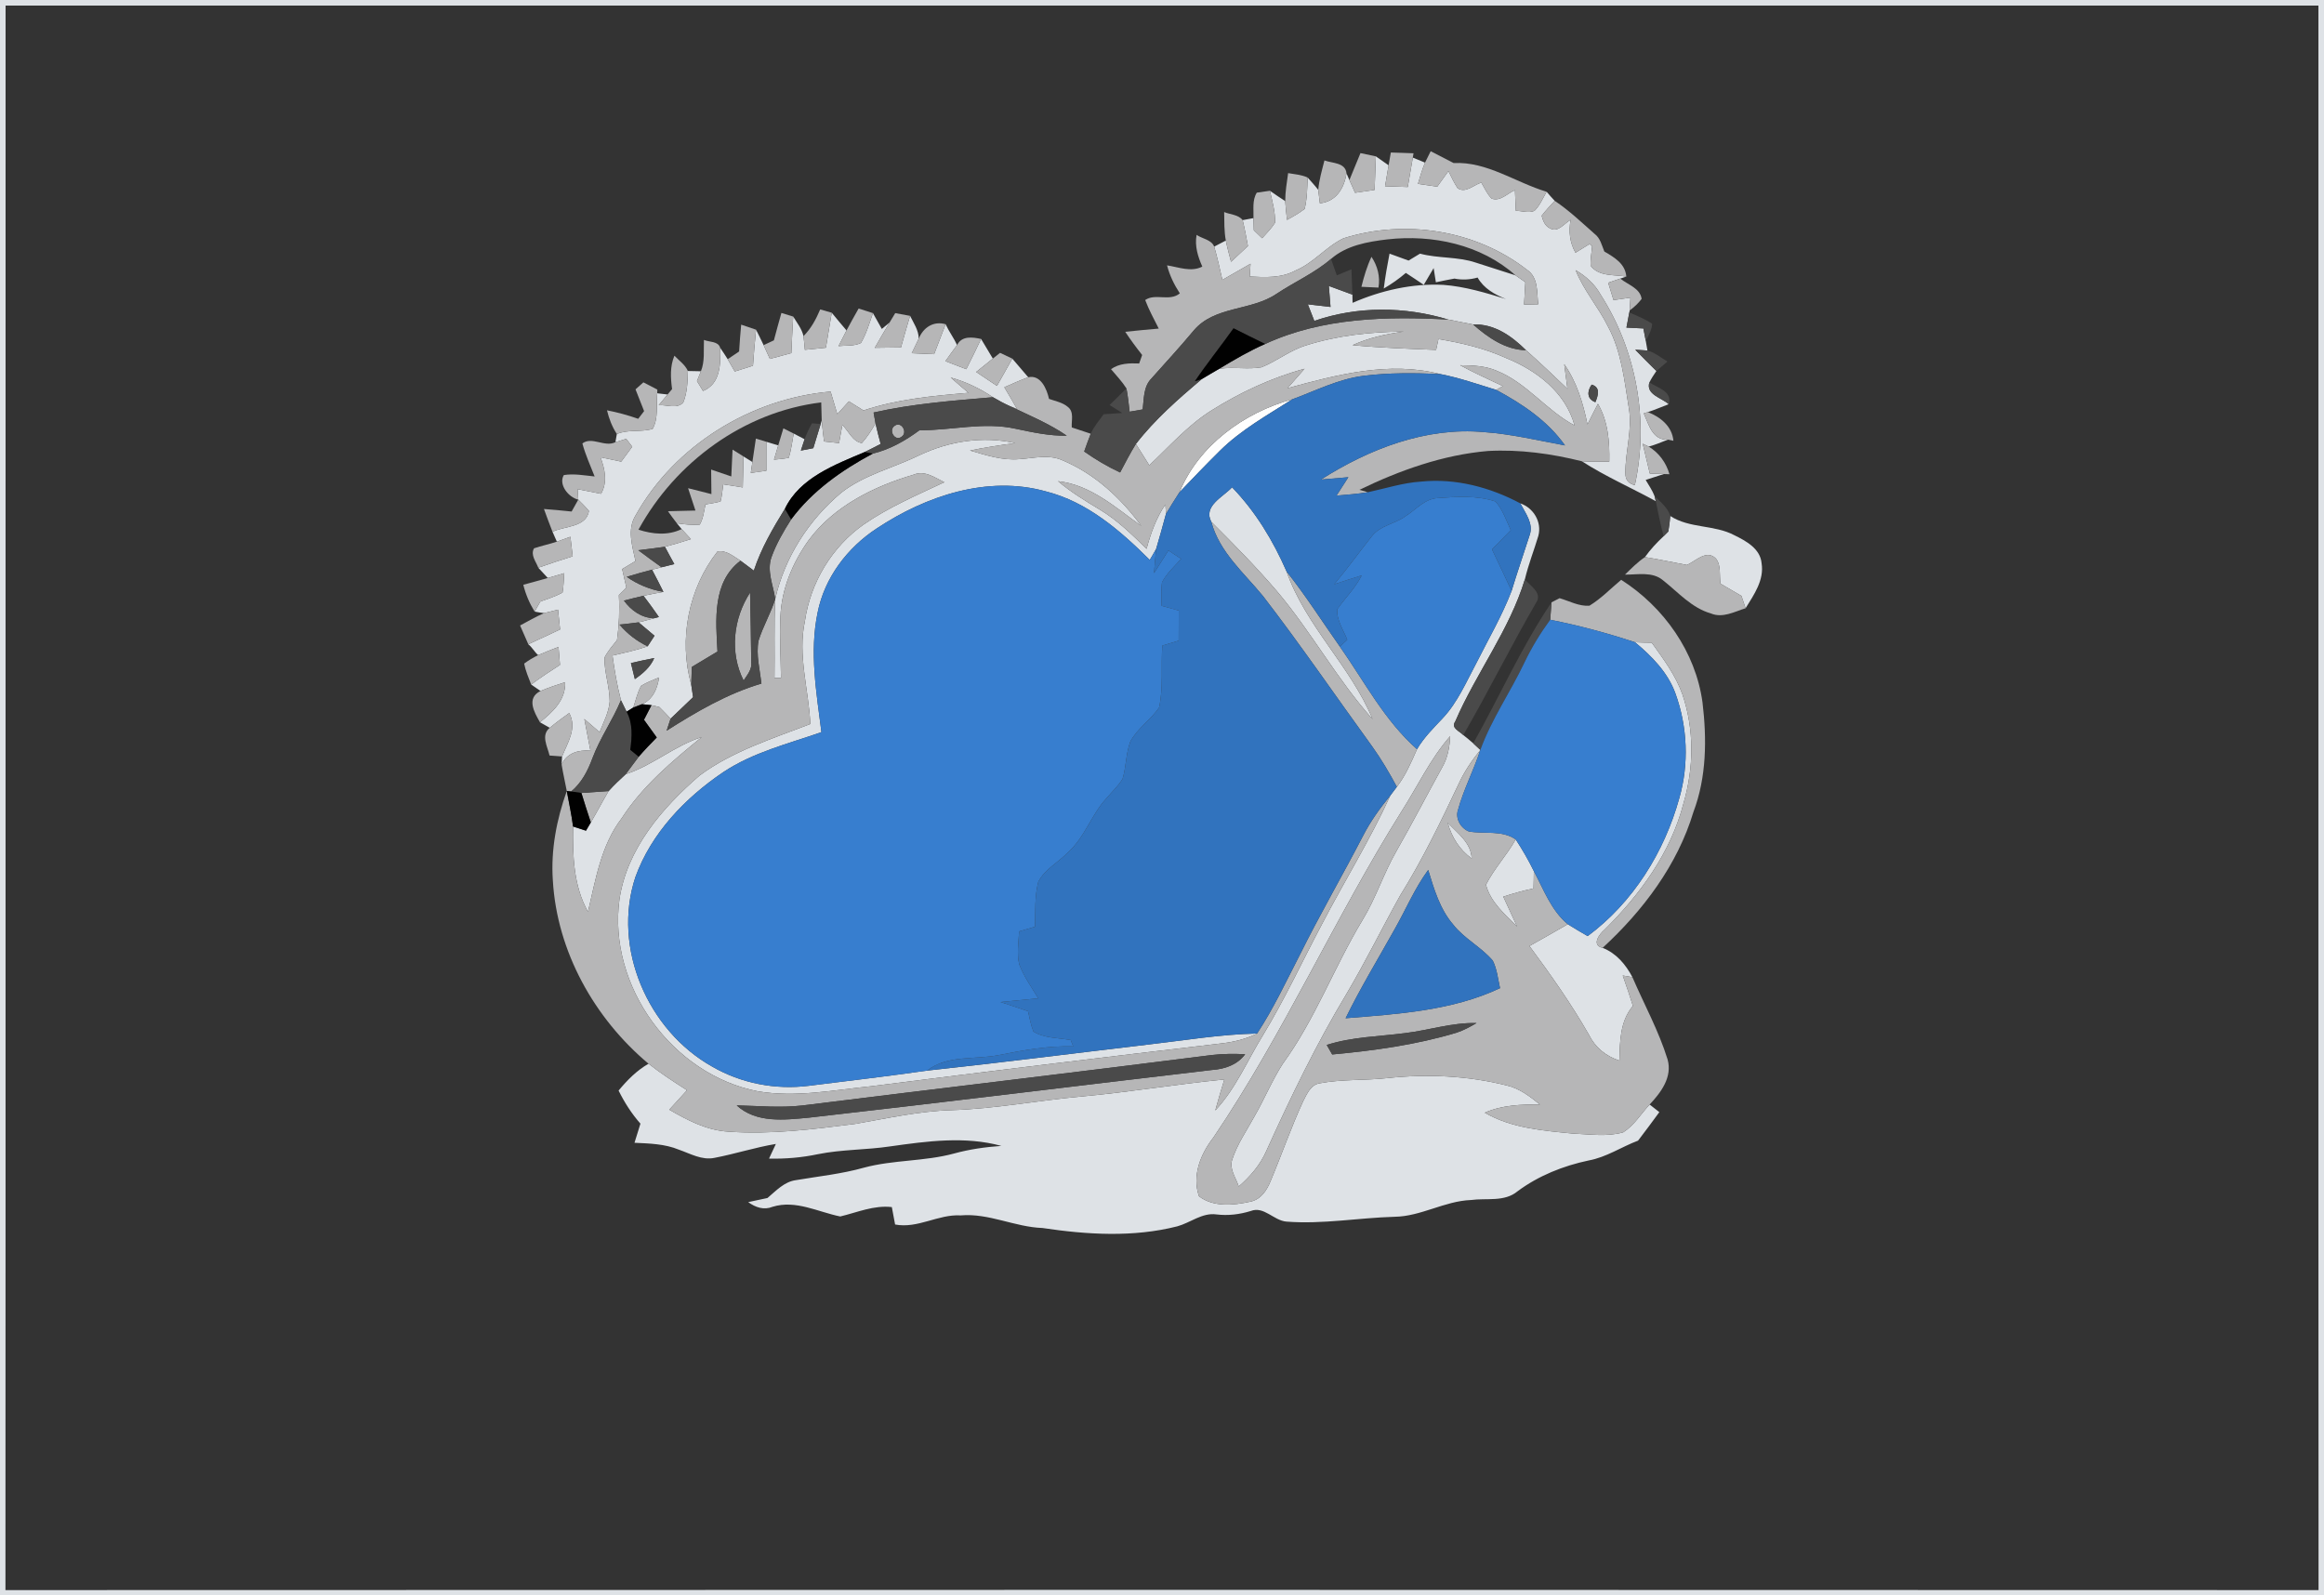 <?xml version="1.0" encoding="UTF-8" ?>
<!DOCTYPE svg PUBLIC "-//W3C//DTD SVG 1.1//EN" "http://www.w3.org/Graphics/SVG/1.1/DTD/svg11.dtd">
<svg width="520pt" height="357pt" viewBox="0 0 520 357" version="1.1" xmlns="http://www.w3.org/2000/svg">
<rect x="0" y="0" width="520" height="357" fill="#333333" stroke="none"/>
<g id="#dee2e6ff">
<path fill="#dee2e6" opacity="1.00" d=" M 0.00 0.00 L 520.00 0.00 L 520.00 357.00 L 0.00 357.00 L 0.00 0.00 M 1.25 1.25 C 1.22 119.45 1.28 237.64 1.22 355.83 C 173.74 355.76 346.26 355.76 518.78 355.83 C 518.71 237.64 518.78 119.44 518.75 1.25 C 346.25 1.24 173.75 1.24 1.25 1.25 Z" />
<path fill="#dee2e6" opacity="1.00" d=" M 307.85 34.99 C 308.79 35.66 309.74 36.33 310.70 36.99 C 310.43 38.55 310.17 40.12 309.91 41.68 C 311.60 41.74 313.29 41.79 314.99 41.85 C 315.38 39.66 315.75 37.46 316.12 35.27 C 317.02 35.65 317.93 36.02 318.85 36.39 C 318.20 37.93 317.75 39.54 317.27 41.14 C 318.70 41.35 320.15 41.56 321.59 41.77 C 322.42 40.61 323.26 39.45 324.09 38.29 C 324.73 39.57 325.34 40.89 326.13 42.09 C 327.87 43.35 329.74 41.38 331.45 40.86 C 332.17 42.08 332.74 43.43 333.76 44.44 C 335.70 45.16 337.30 43.25 338.97 42.55 C 339.02 44.09 339.09 45.63 339.17 47.17 C 340.53 47.18 342.02 47.75 343.34 47.18 C 344.55 45.98 345.21 44.37 346.06 42.91 C 346.64 43.60 347.24 44.28 347.87 44.94 C 346.87 46.03 345.84 47.10 344.95 48.28 C 345.24 49.39 345.71 50.63 346.86 51.12 C 348.62 52.10 350.01 49.98 351.43 49.20 C 350.96 51.73 351.22 54.30 352.52 56.55 C 353.58 55.91 354.63 55.27 355.67 54.61 C 355.81 54.73 356.10 54.98 356.24 55.10 C 356.14 56.55 355.81 57.99 355.91 59.45 C 357.69 61.93 361.22 61.43 363.89 61.89 C 363.55 62.01 362.89 62.23 362.55 62.34 C 361.87 62.57 360.51 63.04 359.83 63.27 C 360.22 64.57 360.62 65.86 361.03 67.15 C 362.29 66.98 363.55 66.79 364.81 66.61 C 364.76 67.56 364.70 68.51 364.65 69.46 L 364.56 69.93 C 364.33 71.05 364.14 72.19 363.92 73.31 C 365.18 73.39 366.45 73.42 367.71 73.50 C 367.89 74.44 368.07 75.38 368.25 76.32 C 368.34 76.85 368.52 77.91 368.62 78.44 C 367.93 78.39 366.57 78.31 365.89 78.26 C 367.44 79.88 369.03 81.45 370.62 83.02 C 370.05 83.85 369.50 84.69 369.05 85.58 C 368.23 88.32 371.84 89.03 373.38 90.45 C 371.82 91.04 370.30 91.70 368.72 92.22 L 367.80 92.51 C 368.94 95.03 369.72 98.55 373.20 98.38 C 371.78 98.94 370.37 99.54 368.90 99.94 C 368.57 99.78 367.90 99.45 367.56 99.29 C 368.09 101.52 368.63 103.74 369.15 105.97 C 369.94 106.00 371.51 106.05 372.29 106.08 C 370.93 106.53 369.57 106.96 368.22 107.40 C 368.91 108.58 369.71 109.71 370.20 111.00 C 370.28 111.29 370.42 111.87 370.49 112.16 C 364.99 109.14 359.22 106.62 353.94 103.22 C 355.98 103.35 358.03 103.32 360.08 103.29 C 360.16 98.85 359.83 94.29 357.54 90.36 C 356.74 91.89 355.96 93.43 355.20 94.98 C 354.23 90.23 352.82 85.50 350.00 81.49 C 350.22 83.33 350.47 85.17 350.72 87.01 C 347.67 84.09 344.62 81.18 341.46 78.38 C 338.25 75.19 334.34 72.42 329.61 72.61 C 327.76 72.25 325.91 71.86 324.06 71.51 C 314.28 68.56 303.77 68.47 294.08 71.81 C 293.58 70.58 293.10 69.34 292.63 68.10 C 294.32 68.29 296.01 68.49 297.71 68.69 C 297.58 67.12 297.45 65.55 297.33 63.99 C 299.08 64.63 300.84 65.30 302.60 65.93 C 302.61 66.39 302.63 67.31 302.64 67.77 C 309.02 64.99 315.99 63.39 322.98 63.75 C 327.77 64.11 332.41 65.52 336.99 66.92 C 334.44 65.92 332.01 64.56 330.62 62.11 C 328.92 62.59 327.16 62.69 325.43 62.34 C 324.04 62.59 322.65 62.88 321.28 63.17 C 321.15 62.38 320.91 60.79 320.78 59.99 C 320.05 61.24 319.30 62.49 318.57 63.74 C 317.23 62.84 315.91 61.94 314.56 61.07 C 313.02 62.39 311.36 63.56 309.62 64.57 C 309.95 61.96 310.40 59.35 310.91 56.76 C 312.33 57.28 313.75 57.80 315.17 58.31 C 316.02 57.79 316.88 57.28 317.73 56.76 C 321.83 57.86 326.18 57.40 330.22 58.77 C 333.17 59.73 336.14 60.67 339.11 61.62 C 339.84 62.13 340.57 62.64 341.30 63.15 C 341.20 64.82 341.11 66.48 341.01 68.15 C 341.80 68.13 343.39 68.10 344.18 68.09 C 343.86 65.41 344.24 62.05 341.64 60.35 C 330.19 51.44 314.35 48.98 300.60 53.33 C 296.69 55.20 293.93 58.85 289.89 60.52 C 286.75 62.25 283.09 62.07 279.63 61.88 C 279.69 60.92 279.75 59.97 279.81 59.02 C 277.71 60.22 275.60 61.42 273.51 62.63 C 272.93 60.14 272.40 57.64 271.68 55.19 C 272.55 54.74 273.41 54.28 274.28 53.83 C 274.60 55.43 275.03 57.01 275.45 58.59 C 276.71 57.41 277.97 56.23 279.23 55.05 C 278.87 53.11 278.51 51.17 278.05 49.26 C 278.66 49.15 279.86 48.92 280.47 48.81 C 280.48 49.71 280.51 50.61 280.54 51.51 C 281.01 51.96 281.94 52.86 282.41 53.31 C 283.41 52.20 284.48 51.13 285.28 49.86 C 285.39 47.42 284.67 45.05 284.15 42.69 C 285.27 43.49 286.41 44.25 287.57 45.00 C 287.65 46.41 287.81 47.81 287.98 49.22 C 289.33 48.47 290.69 47.70 291.92 46.75 C 292.48 44.46 292.50 42.07 292.58 39.72 C 293.38 40.63 294.21 41.52 294.96 42.49 C 295.05 43.24 295.23 44.74 295.32 45.49 C 298.95 45.13 300.76 42.15 301.28 38.80 C 301.44 39.17 301.76 39.92 301.93 40.29 C 302.36 41.23 302.79 42.18 303.20 43.14 C 304.65 42.92 306.11 42.71 307.57 42.50 C 307.67 40.00 307.76 37.49 307.85 34.99 M 352.55 60.46 C 354.36 65.02 357.66 68.74 359.81 73.10 C 362.79 78.70 363.46 85.12 364.45 91.28 C 365.31 96.20 363.61 101.05 363.69 105.96 C 363.68 107.35 364.38 108.22 365.80 108.56 C 369.00 94.08 366.15 78.41 358.14 65.93 C 356.84 63.59 354.85 61.79 352.55 60.46 M 356.14 86.07 C 355.09 87.57 355.04 89.28 356.97 90.00 C 357.58 88.52 358.18 86.67 356.14 86.07 Z" />
<path fill="#dee2e6" opacity="1.00" d=" M 186.10 69.98 C 187.18 71.31 188.29 72.63 189.41 73.94 C 188.80 75.10 188.21 76.28 187.62 77.45 C 189.28 77.27 191.08 77.51 192.64 76.75 C 193.86 74.68 194.53 72.34 195.32 70.07 C 195.98 71.25 196.65 72.43 197.31 73.61 C 197.88 73.13 198.46 72.66 199.03 72.19 C 197.92 74.06 196.80 75.93 195.73 77.83 C 197.68 77.81 199.64 77.79 201.60 77.75 C 202.25 75.39 202.93 73.03 203.63 70.68 C 204.43 72.30 205.56 73.91 205.57 75.78 C 205.05 76.87 204.52 77.95 204.00 79.04 C 205.67 79.11 207.34 79.18 209.01 79.26 C 209.89 77.03 210.72 74.79 211.58 72.55 C 212.32 74.17 213.40 75.60 214.15 77.21 C 213.25 78.39 212.41 79.61 211.54 80.82 C 213.09 81.42 214.65 82.02 216.21 82.62 C 217.34 80.38 218.45 78.12 219.52 75.85 C 220.38 77.32 221.26 78.79 222.15 80.24 C 220.90 81.23 219.66 82.24 218.42 83.24 C 219.97 84.28 221.51 85.33 223.07 86.35 C 224.23 84.33 225.37 82.29 226.50 80.25 C 227.69 81.64 228.87 83.04 230.07 84.42 C 228.25 85.09 226.49 85.88 224.72 86.66 C 225.67 88.27 226.64 89.87 227.55 91.50 C 227.17 91.35 226.40 91.06 226.02 90.91 C 224.70 90.31 223.41 89.63 222.17 88.89 C 219.27 86.93 216.10 85.42 212.72 84.48 C 214.04 85.64 215.36 86.79 216.70 87.91 C 208.79 88.57 200.78 89.32 193.21 91.85 C 192.12 91.17 191.03 90.49 189.94 89.81 C 189.07 90.76 188.21 91.72 187.35 92.67 C 186.85 90.99 186.35 89.31 185.85 87.63 C 168.07 89.15 150.99 99.65 142.23 115.30 C 140.25 118.46 141.49 122.21 142.19 125.55 C 141.20 126.15 140.20 126.74 139.21 127.34 C 139.52 128.72 139.83 130.11 140.15 131.50 C 139.59 132.06 139.03 132.62 138.47 133.19 C 138.66 136.54 138.52 139.91 138.06 143.23 C 137.06 144.50 135.98 145.72 135.25 147.17 C 135.19 150.48 136.42 153.67 136.42 156.98 C 136.23 159.41 135.04 161.61 134.16 163.84 C 133.02 162.86 131.89 161.88 130.75 160.90 C 131.20 163.26 131.65 165.63 132.11 167.99 C 129.43 167.77 126.86 168.48 125.66 171.09 C 125.68 170.64 125.74 169.74 125.76 169.28 C 127.02 166.15 129.17 162.99 127.37 159.56 C 125.88 160.61 124.41 161.70 123.01 162.87 C 122.28 162.45 121.55 162.04 120.82 161.63 C 123.66 159.34 126.61 156.66 126.45 152.66 C 124.59 153.25 122.73 153.87 120.94 154.63 C 120.24 154.15 119.54 153.67 118.85 153.18 C 120.94 151.64 123.10 150.19 125.30 148.79 C 125.19 147.45 125.08 146.11 124.97 144.77 C 123.44 145.35 121.91 145.95 120.42 146.61 C 119.58 145.88 119.07 144.86 118.21 144.17 C 120.58 143.07 122.96 141.99 125.32 140.86 C 125.17 139.38 125.01 137.91 124.86 136.43 C 123.82 136.69 122.78 136.95 121.74 137.20 C 121.03 137.12 120.32 137.01 119.62 136.86 C 120.05 136.11 120.47 135.36 120.91 134.61 C 122.59 134.02 124.29 133.46 125.87 132.61 C 126.13 131.18 126.13 129.71 126.24 128.27 C 125.02 128.63 123.80 128.98 122.57 129.34 C 121.86 128.57 121.14 127.80 120.44 127.04 C 122.99 126.14 125.56 125.30 128.14 124.49 C 127.97 123.03 127.80 121.57 127.63 120.12 C 126.63 120.49 125.62 120.86 124.60 121.21 C 124.28 120.47 123.95 119.73 123.62 118.99 C 126.34 117.69 131.14 118.05 131.78 114.35 C 131.04 113.45 130.21 112.63 129.39 111.81 C 129.35 111.22 129.28 110.04 129.24 109.46 C 130.99 109.80 132.74 110.15 134.49 110.50 C 135.98 107.88 135.35 104.99 134.37 102.33 C 135.91 102.67 137.45 102.98 139.00 103.30 C 139.83 102.20 140.65 101.09 141.46 99.97 C 141.13 99.53 140.46 98.65 140.12 98.21 C 139.52 98.40 138.31 98.76 137.70 98.95 C 137.78 98.49 137.94 97.58 138.02 97.12 C 140.57 96.04 143.43 96.75 146.02 95.98 C 147.36 93.64 146.82 90.63 147.06 88.01 C 147.64 88.07 148.79 88.21 149.37 88.28 C 148.87 88.88 147.89 90.07 147.39 90.67 C 149.19 90.55 151.44 91.60 152.87 90.08 C 153.80 87.86 153.84 85.39 153.92 83.02 C 154.65 83.03 156.10 83.06 156.83 83.08 C 156.61 83.63 156.17 84.72 155.95 85.27 C 156.29 85.83 156.96 86.93 157.30 87.49 C 161.26 85.86 161.23 81.47 161.15 77.84 C 161.73 78.67 162.28 79.52 162.82 80.38 C 163.35 81.29 163.88 82.21 164.40 83.13 C 165.76 82.71 167.12 82.27 168.48 81.84 C 168.67 79.15 168.89 76.46 169.17 73.78 C 169.74 74.93 170.32 76.07 170.86 77.23 C 171.33 78.26 171.80 79.28 172.26 80.31 C 173.87 79.89 175.47 79.45 177.07 79.02 C 177.18 76.29 177.31 73.57 177.48 70.84 C 178.32 72.24 179.42 73.58 179.78 75.21 C 179.91 76.23 180.00 77.25 180.09 78.28 C 181.66 78.12 183.23 77.97 184.80 77.81 C 185.24 75.20 185.68 72.59 186.10 69.98 Z" />
<path fill="#dee2e6" opacity="1.00" d=" M 292.20 77.30 C 299.27 75.06 306.71 74.26 314.10 74.20 C 310.17 74.73 306.26 75.59 302.63 77.24 C 308.85 77.83 315.10 78.04 321.33 78.30 C 321.47 77.69 321.73 76.48 321.86 75.88 C 327.03 76.73 332.17 77.94 336.96 80.11 C 343.80 82.87 350.28 87.78 352.31 95.20 C 346.00 91.85 341.62 85.68 334.92 82.98 C 332.34 81.85 329.48 81.76 326.71 81.73 C 329.82 83.43 333.06 84.88 336.27 86.40 C 335.89 86.61 335.15 87.03 334.78 87.25 C 330.62 85.98 326.50 84.53 322.22 83.70 C 310.77 80.77 299.15 83.85 288.08 86.87 C 289.36 85.42 290.63 83.98 291.90 82.52 C 284.47 84.54 277.43 87.84 270.93 91.93 C 265.72 95.24 261.62 99.92 257.16 104.12 C 256.15 102.54 255.15 100.95 254.16 99.35 C 258.39 93.87 263.65 89.29 268.91 84.82 C 270.21 84.06 271.49 83.27 272.80 82.53 C 275.94 82.04 279.15 82.73 282.27 82.19 C 285.70 80.81 288.64 78.39 292.20 77.30 Z" />
<path fill="#dee2e6" opacity="1.00" d=" M 183.63 94.87 L 183.86 94.13 C 184.00 95.68 184.19 97.24 184.38 98.79 C 185.50 98.90 186.62 99.01 187.74 99.15 C 187.99 97.80 188.23 96.45 188.48 95.10 C 189.86 96.45 190.83 98.90 192.85 99.14 C 194.04 97.81 195.00 96.29 195.90 94.76 C 196.24 96.30 196.64 97.82 197.05 99.34 C 195.86 99.96 194.67 100.58 193.47 101.16 C 186.81 104.00 178.95 106.89 175.62 113.86 C 172.90 118.26 170.29 122.76 168.67 127.69 C 167.68 126.94 166.69 126.19 165.69 125.47 C 164.12 124.53 162.50 123.03 160.54 123.41 C 154.03 131.70 151.80 143.09 154.67 153.24 C 154.78 153.93 154.98 155.32 155.08 156.01 C 153.40 157.61 151.71 159.21 150.04 160.83 C 149.22 159.95 148.40 159.07 147.54 158.23 C 147.10 158.12 146.22 157.91 145.77 157.81 C 145.25 157.75 144.19 157.64 143.66 157.58 C 146.10 156.50 147.10 154.09 147.47 151.60 C 146.11 152.19 144.70 152.68 143.45 153.48 C 142.61 154.99 142.26 156.71 141.70 158.33 C 141.33 158.56 140.58 159.02 140.20 159.26 C 139.78 158.40 139.36 157.54 138.94 156.69 C 138.07 153.41 137.51 150.06 137.05 146.70 C 139.69 146.08 142.35 145.52 144.91 144.63 C 145.30 144.04 146.06 142.86 146.45 142.27 C 145.26 141.27 144.07 140.28 142.89 139.27 C 144.03 139.00 145.16 138.67 146.30 138.37 L 147.43 138.07 C 146.31 136.46 145.18 134.87 143.98 133.32 C 145.46 133.00 146.95 132.72 148.44 132.45 C 147.61 130.78 146.76 129.12 145.89 127.48 C 146.42 127.34 147.49 127.07 148.02 126.94 C 148.97 126.71 149.93 126.47 150.88 126.23 C 150.17 124.94 149.46 123.66 148.78 122.36 C 150.73 121.85 152.66 121.27 154.59 120.64 C 153.89 119.90 153.20 119.15 152.52 118.40 C 152.26 118.07 151.72 117.42 151.45 117.09 C 153.14 117.35 154.86 117.53 156.57 117.40 C 157.36 116.02 157.53 114.41 157.85 112.88 C 158.97 112.69 160.11 112.52 161.22 112.22 C 161.56 110.97 161.65 109.66 161.82 108.38 C 163.28 108.61 164.74 108.84 166.20 109.07 C 166.24 106.74 166.35 104.42 166.29 102.10 C 166.81 102.42 167.83 103.07 168.35 103.39 C 168.26 104.00 168.08 105.22 167.99 105.83 C 169.15 105.67 170.31 105.51 171.47 105.34 C 171.47 103.18 171.47 101.02 171.47 98.86 C 172.35 99.14 173.24 99.41 174.13 99.67 C 173.81 100.73 173.49 101.80 173.18 102.86 C 174.28 102.76 175.39 102.66 176.49 102.45 C 177.04 100.68 177.26 98.84 177.59 97.02 C 178.40 97.44 179.22 97.87 180.03 98.29 C 179.74 99.14 179.46 99.98 179.19 100.83 C 180.12 100.65 181.05 100.47 181.98 100.29 C 182.51 98.48 183.06 96.67 183.63 94.87 M 141.17 148.38 C 141.46 149.58 141.75 150.77 142.05 151.97 C 143.83 150.73 145.52 149.30 146.39 147.26 C 144.64 147.59 142.90 147.98 141.17 148.38 Z" />
<path fill="#dee2e6" opacity="1.00" d=" M 205.74 101.86 C 212.38 98.72 219.94 97.52 227.16 99.16 C 223.77 99.61 220.39 100.12 217.04 100.82 C 220.65 101.87 224.34 103.10 228.15 102.74 C 231.38 102.53 234.81 101.60 237.90 103.08 C 245.00 106.08 250.84 111.51 255.35 117.67 C 249.60 113.59 244.07 108.49 236.74 107.68 C 239.61 110.12 242.83 112.08 246.05 114.02 C 249.99 116.38 253.28 119.62 256.55 122.81 C 257.48 119.32 258.73 115.89 260.76 112.88 C 260.79 113.41 260.86 114.47 260.89 115.00 C 260.19 117.62 259.46 120.23 258.69 122.83 C 258.23 123.67 257.75 124.49 257.26 125.30 C 250.66 118.73 243.29 112.31 234.03 109.97 C 220.97 106.31 207.16 110.98 196.22 118.22 C 189.63 122.52 184.50 129.25 182.95 137.05 C 181.09 145.92 182.67 154.99 183.80 163.84 C 176.33 166.45 168.46 168.36 161.80 172.81 C 153.29 178.56 145.70 186.48 142.17 196.28 C 136.92 212.14 144.96 230.61 159.35 238.68 C 165.83 242.44 173.54 243.92 180.97 242.98 C 189.80 241.88 198.63 240.84 207.44 239.58 C 223.92 237.81 240.36 235.70 256.83 233.76 C 264.97 232.83 273.07 231.45 281.28 231.28 C 278.88 232.48 276.25 233.13 273.60 233.46 C 247.44 236.54 221.30 239.71 195.17 243.05 C 186.69 243.90 178.10 245.66 169.58 244.21 C 150.46 240.52 135.98 220.64 138.60 201.29 C 140.28 189.94 148.14 180.81 156.53 173.55 C 163.91 168.08 172.83 165.30 181.31 162.02 C 180.97 154.33 178.44 146.67 180.10 138.98 C 181.34 130.38 186.15 122.35 193.28 117.35 C 198.88 113.48 205.17 110.80 211.30 107.91 C 209.15 106.88 206.91 105.18 204.43 106.22 C 195.50 108.85 186.55 113.28 180.90 120.94 C 177.35 125.91 174.87 131.81 174.62 137.96 C 174.41 142.54 174.68 147.13 174.75 151.72 C 174.39 151.72 173.66 151.71 173.29 151.71 C 173.39 145.82 173.17 139.93 173.46 134.05 C 175.56 124.74 180.94 116.38 188.22 110.27 C 193.38 106.22 199.93 104.71 205.74 101.86 Z" />
<path fill="#dee2e6" opacity="1.00" d=" M 271.03 116.77 C 269.15 113.24 273.68 111.21 275.68 109.05 C 280.94 114.49 284.86 120.99 287.88 127.90 C 292.17 140.11 302.20 149.08 307.12 160.94 C 299.16 152.04 293.43 141.42 285.73 132.31 C 281.09 126.88 276.08 121.80 271.03 116.77 Z" />
<path fill="#dee2e6" opacity="1.00" d=" M 340.17 112.64 C 343.13 113.66 345.03 116.82 344.21 119.91 C 343.24 123.16 341.98 126.32 341.20 129.62 C 337.75 141.02 330.28 150.61 325.61 161.46 C 324.58 162.94 326.57 163.60 327.41 164.49 C 328.17 165.08 328.91 165.70 329.64 166.34 C 330.04 166.71 330.83 167.45 331.23 167.82 C 329.31 170.19 327.60 172.74 326.33 175.51 C 322.34 183.97 318.27 192.40 313.32 200.34 C 309.24 207.65 305.56 215.18 301.29 222.39 C 294.50 233.66 288.78 245.54 283.36 257.52 C 282.00 260.66 279.73 263.28 277.17 265.51 C 276.57 263.59 275.03 261.65 275.69 259.56 C 276.83 256.02 279.00 252.94 280.76 249.70 C 282.96 245.88 284.63 241.78 287.01 238.07 C 294.28 228.10 298.54 216.37 304.89 205.85 C 307.88 200.95 309.60 195.42 312.46 190.45 C 316.00 184.26 319.27 177.93 322.71 171.69 C 323.94 169.57 324.36 167.15 324.48 164.74 C 320.03 169.81 317.17 175.99 313.56 181.63 C 298.65 205.43 287.26 231.27 271.50 254.55 C 268.64 258.22 266.66 263.07 268.28 267.70 C 271.47 270.17 276.00 269.74 279.71 268.92 C 282.10 268.48 283.49 266.34 284.32 264.25 C 286.81 258.33 288.90 252.25 291.59 246.42 C 292.42 244.82 293.26 242.75 295.27 242.42 C 300.25 241.48 305.36 241.81 310.39 241.26 C 319.29 240.30 328.39 240.71 337.09 242.89 C 339.96 243.54 342.31 245.36 344.56 247.16 C 340.38 247.15 336.11 247.27 332.22 249.00 C 338.22 252.48 345.29 253.01 352.03 253.68 C 355.73 253.81 359.58 254.44 363.20 253.39 C 365.64 251.85 367.17 249.25 369.11 247.17 C 369.83 247.73 370.55 248.30 371.28 248.87 C 369.71 251.01 368.14 253.15 366.52 255.25 C 362.80 256.65 359.43 258.97 355.46 259.69 C 349.78 260.89 344.24 263.10 339.56 266.58 C 336.64 269.03 332.60 268.06 329.11 268.54 C 323.20 268.77 317.96 272.21 312.03 272.29 C 303.96 272.52 295.92 274.00 287.83 273.37 C 284.98 273.13 282.80 269.84 279.85 271.00 C 277.35 271.77 274.76 272.08 272.16 271.76 C 268.97 271.33 266.35 273.63 263.42 274.43 C 253.54 276.94 243.23 276.29 233.24 274.80 C 227.02 274.58 221.26 271.44 214.97 271.98 C 209.91 271.68 205.38 274.99 200.28 274.02 C 200.03 272.72 199.79 271.42 199.55 270.12 C 195.52 269.66 191.82 271.31 188.01 272.22 C 183.03 271.22 178.06 268.46 172.88 270.05 C 170.92 270.85 169.06 270.20 167.41 269.01 C 168.84 268.69 170.28 268.38 171.72 268.09 C 173.64 266.48 175.47 264.44 178.10 264.09 C 183.16 263.23 188.30 262.71 193.27 261.31 C 199.89 259.52 206.86 259.93 213.48 258.13 C 216.93 257.18 220.49 256.68 224.06 256.43 C 215.92 254.20 207.38 255.38 199.16 256.54 C 193.81 257.34 188.35 257.21 183.03 258.28 C 179.43 259.04 175.75 259.36 172.07 259.27 C 172.57 258.17 173.09 257.08 173.60 255.99 C 168.97 256.76 164.49 258.22 159.89 259.10 C 157.07 259.70 154.47 258.16 151.90 257.27 C 148.76 255.97 145.32 255.89 141.97 255.73 C 142.42 254.30 142.86 252.87 143.30 251.45 C 141.33 249.22 139.73 246.71 138.41 244.05 C 140.33 241.72 142.48 239.55 145.11 238.04 C 147.85 240.20 150.78 242.10 153.72 243.97 C 152.39 245.41 151.06 246.86 149.75 248.32 C 153.83 250.70 158.18 252.97 163.00 253.24 C 172.47 253.92 181.96 252.71 191.34 251.51 C 198.50 250.27 205.62 248.64 212.91 248.43 C 222.69 248.14 232.32 246.24 242.05 245.37 C 252.72 244.40 263.29 242.61 273.95 241.56 C 273.24 243.86 272.55 246.17 271.92 248.50 C 276.54 243.58 279.11 237.28 282.62 231.61 C 287.48 223.59 291.42 215.06 295.81 206.78 C 300.83 197.15 306.57 187.91 311.09 178.02 C 311.45 177.53 312.18 176.56 312.55 176.08 C 314.51 173.54 315.77 170.57 317.06 167.66 C 318.58 165.07 320.72 162.94 322.77 160.77 C 326.14 157.20 328.07 152.61 330.36 148.34 C 333.04 143.00 336.08 137.83 338.22 132.23 C 339.50 128.04 340.93 123.89 342.27 119.72 C 343.18 117.16 341.29 114.80 340.17 112.64 Z" />
<path fill="#dee2e6" opacity="1.00" d=" M 373.73 115.47 C 378.06 118.30 383.58 117.38 388.08 119.78 C 390.69 121.06 393.87 122.78 394.16 126.04 C 394.77 129.82 392.45 133.08 390.58 136.11 C 390.34 135.42 389.88 134.04 389.65 133.35 C 388.08 132.44 386.52 131.54 384.97 130.62 C 384.67 128.78 385.16 126.53 383.95 125.01 C 381.87 122.87 379.45 125.54 377.45 126.43 C 374.31 125.86 371.20 125.15 368.06 124.67 C 369.28 122.96 370.71 121.42 372.25 119.99 C 372.51 119.73 373.03 119.20 373.29 118.94 C 373.50 117.79 373.63 116.63 373.73 115.47 Z" />
<path fill="#dee2e6" opacity="1.00" d=" M 365.84 143.72 C 367.08 143.79 368.33 143.80 369.58 143.82 C 372.18 147.46 374.93 151.11 376.44 155.38 C 379.13 163.24 379.01 171.89 376.67 179.83 C 373.84 190.79 366.95 200.21 359.00 208.06 C 357.79 209.08 356.04 211.52 358.59 212.11 C 361.65 213.32 363.76 215.83 365.26 218.68 C 364.72 218.58 363.63 218.39 363.09 218.30 C 363.88 220.55 364.66 222.81 365.37 225.10 C 362.46 228.53 362.45 233.09 362.35 237.34 C 359.35 236.39 356.91 234.38 355.52 231.55 C 351.56 224.62 346.96 218.10 342.22 211.70 C 345.09 210.10 347.94 208.47 350.79 206.82 C 352.24 207.75 353.74 208.60 355.24 209.48 C 365.38 201.99 372.41 190.68 375.75 178.60 C 377.94 170.96 377.59 162.64 374.88 155.18 C 373.19 150.49 369.59 146.84 365.84 143.72 Z" />
<path fill="#dee2e6" opacity="1.00" d=" M 140.01 173.25 C 146.07 171.27 150.94 166.86 157.03 164.94 C 150.40 170.31 143.79 175.86 139.10 183.11 C 134.47 189.17 133.27 196.83 131.56 204.05 C 128.30 198.20 128.13 191.46 128.22 184.95 C 128.94 185.18 130.39 185.65 131.11 185.89 C 131.38 185.43 131.92 184.50 132.20 184.04 C 133.57 181.73 134.80 179.34 136.18 177.03 C 137.37 175.69 138.69 174.46 140.01 173.25 Z" />
<path fill="#dee2e6" opacity="1.00" d=" M 323.93 184.10 C 326.11 186.43 329.19 188.62 329.29 192.11 C 326.58 190.17 324.79 187.30 323.93 184.10 Z" />
<path fill="#dee2e6" opacity="1.00" d=" M 332.49 197.99 C 334.32 194.37 337.16 191.38 339.14 187.84 C 340.63 190.12 342.00 192.49 343.20 194.94 C 343.20 196.23 343.16 197.52 343.13 198.81 C 340.84 199.29 338.59 199.94 336.36 200.65 C 337.38 202.89 338.43 205.13 339.45 207.37 C 336.74 204.61 333.50 201.89 332.49 197.99 Z" />
</g>
<g id="#fefefeff">
<path fill="#fefefe" opacity="1.00" d=" M 263.92 110.14 C 268.24 99.65 278.41 92.29 289.14 89.36 C 283.55 92.92 277.66 96.20 272.92 100.90 C 269.86 103.93 266.89 107.03 263.92 110.14 Z" />
</g>
<g id="#b6b6b7ff">
<path fill="#b6b6b7" opacity="1.00" d=" M 304.41 34.26 C 305.55 34.50 306.70 34.74 307.85 34.99 C 307.76 37.49 307.67 40.00 307.57 42.50 C 306.11 42.71 304.65 42.92 303.20 43.14 C 302.79 42.18 302.36 41.23 301.93 40.29 C 302.77 38.29 303.58 36.27 304.41 34.26 Z" />
<path fill="#b6b6b7" opacity="1.00" d=" M 311.20 34.13 C 312.89 34.20 314.58 34.21 316.28 34.30 L 316.12 35.27 C 315.75 37.46 315.38 39.66 314.99 41.85 C 313.29 41.79 311.60 41.74 309.91 41.68 C 310.17 40.12 310.43 38.55 310.70 36.99 C 310.83 36.28 311.08 34.84 311.20 34.13 Z" />
<path fill="#b6b6b7" opacity="1.00" d=" M 320.12 33.84 C 321.83 34.73 323.54 35.62 325.26 36.49 C 332.72 36.10 339.12 40.84 346.06 42.91 C 345.21 44.37 344.55 45.98 343.34 47.18 C 342.02 47.75 340.53 47.18 339.17 47.17 C 339.09 45.63 339.02 44.09 338.97 42.55 C 337.30 43.25 335.70 45.16 333.76 44.44 C 332.74 43.43 332.17 42.08 331.45 40.86 C 329.74 41.38 327.87 43.35 326.13 42.09 C 325.34 40.89 324.73 39.57 324.09 38.29 C 323.26 39.45 322.42 40.61 321.59 41.77 C 320.15 41.56 318.70 41.35 317.27 41.14 C 317.75 39.54 318.20 37.93 318.85 36.39 C 319.17 35.75 319.80 34.48 320.12 33.84 Z" />
<path fill="#b6b6b7" opacity="1.00" d=" M 296.35 35.90 C 298.11 36.56 301.06 36.34 301.28 38.80 C 300.76 42.15 298.95 45.13 295.32 45.49 C 295.23 44.74 295.05 43.24 294.96 42.49 C 295.15 40.24 295.80 38.08 296.35 35.90 Z" />
<path fill="#b6b6b7" opacity="1.00" d=" M 288.22 38.74 C 289.69 38.99 291.21 39.10 292.58 39.72 C 292.50 42.07 292.48 44.46 291.92 46.75 C 290.69 47.70 289.33 48.47 287.98 49.22 C 287.81 47.81 287.65 46.41 287.57 45.00 C 287.57 42.90 287.94 40.82 288.22 38.74 Z" />
<path fill="#b6b6b7" opacity="1.00" d=" M 281.21 43.11 C 281.94 43.01 283.42 42.80 284.15 42.69 C 284.67 45.05 285.39 47.42 285.28 49.86 C 284.48 51.13 283.41 52.20 282.41 53.31 C 281.94 52.86 281.01 51.96 280.54 51.51 C 280.51 50.61 280.48 49.71 280.47 48.81 C 280.53 46.92 280.15 44.81 281.21 43.11 Z" />
<path fill="#b6b6b7" opacity="1.00" d=" M 344.95 48.28 C 345.84 47.10 346.87 46.03 347.87 44.94 C 351.10 47.10 353.91 49.79 356.81 52.35 C 358.07 53.29 358.41 54.90 358.97 56.28 C 361.21 57.60 363.66 59.00 363.89 61.89 C 361.22 61.43 357.69 61.93 355.91 59.45 C 355.81 57.99 356.14 56.55 356.24 55.10 C 356.10 54.98 355.81 54.73 355.67 54.61 C 354.63 55.27 353.58 55.91 352.52 56.55 C 351.22 54.30 350.96 51.73 351.43 49.20 C 350.01 49.98 348.62 52.10 346.86 51.12 C 345.71 50.63 345.24 49.39 344.95 48.28 Z" />
<path fill="#b6b6b7" opacity="1.00" d=" M 273.91 47.45 C 275.27 48.03 277.08 48.01 278.05 49.26 C 278.51 51.17 278.87 53.11 279.23 55.05 C 277.97 56.23 276.71 57.41 275.45 58.59 C 275.03 57.01 274.60 55.43 274.28 53.83 C 273.89 51.73 273.95 49.58 273.91 47.45 Z" />
<path fill="#b6b6b7" opacity="1.00" d=" M 300.60 53.33 C 314.35 48.98 330.19 51.44 341.64 60.35 C 344.24 62.05 343.86 65.41 344.18 68.09 C 343.39 68.10 341.80 68.13 341.01 68.15 C 341.11 66.48 341.20 64.82 341.30 63.15 C 340.57 62.64 339.84 62.13 339.11 61.62 C 331.39 54.71 320.50 52.43 310.41 53.57 C 305.98 54.10 301.29 54.91 297.82 57.94 C 294.14 61.12 289.65 63.07 285.63 65.75 C 279.95 69.63 271.75 68.41 267.08 73.98 C 264.02 77.65 260.78 81.16 257.60 84.73 C 255.82 86.57 255.97 89.27 255.68 91.62 C 254.70 91.80 253.73 91.97 252.76 92.13 C 252.56 90.39 252.37 88.64 252.05 86.92 C 251.06 85.36 249.77 84.02 248.59 82.61 C 250.45 81.29 252.71 81.25 254.89 81.34 C 255.11 80.71 255.33 80.07 255.56 79.44 C 254.23 77.76 252.96 76.03 251.77 74.25 C 254.27 73.97 256.77 73.76 259.27 73.53 C 258.21 71.42 257.07 69.34 256.24 67.14 C 258.52 65.56 261.69 67.55 263.99 65.65 C 262.72 63.71 261.71 61.63 261.13 59.38 C 263.72 59.78 266.49 60.95 269.02 59.66 C 268.02 57.41 267.29 55.03 267.74 52.56 C 268.99 53.43 271.09 53.64 271.68 55.19 C 272.40 57.64 272.93 60.14 273.51 62.63 C 275.60 61.42 277.71 60.22 279.81 59.02 C 279.75 59.97 279.69 60.92 279.63 61.88 C 283.09 62.07 286.75 62.25 289.89 60.52 C 293.93 58.85 296.69 55.20 300.60 53.33 Z" />
<path fill="#b6b6b7" opacity="1.00" d=" M 304.62 64.18 C 305.19 61.89 305.86 59.61 306.87 57.47 C 308.24 59.53 308.85 61.91 308.44 64.36 C 307.49 64.32 305.58 64.22 304.62 64.18 Z" />
<path fill="#b6b6b7" opacity="1.00" d=" M 352.55 60.46 C 354.85 61.79 356.84 63.59 358.14 65.93 C 366.15 78.41 369.00 94.08 365.80 108.56 C 364.38 108.22 363.68 107.35 363.69 105.96 C 363.61 101.05 365.31 96.20 364.45 91.28 C 363.46 85.12 362.79 78.70 359.81 73.10 C 357.66 68.74 354.36 65.02 352.55 60.46 Z" />
<path fill="#b6b6b7" opacity="1.00" d=" M 359.83 63.27 C 360.51 63.04 361.87 62.57 362.55 62.34 C 364.19 63.70 367.00 64.48 367.32 66.89 C 366.56 67.88 365.67 68.73 364.65 69.46 C 364.70 68.51 364.76 67.56 364.81 66.61 C 363.55 66.79 362.29 66.98 361.03 67.15 C 360.62 65.86 360.22 64.57 359.83 63.27 Z" />
<path fill="#b6b6b7" opacity="1.00" d=" M 183.52 69.24 C 184.38 69.48 185.24 69.73 186.10 69.98 C 185.68 72.59 185.24 75.20 184.80 77.81 C 183.23 77.97 181.66 78.12 180.09 78.28 C 180.00 77.25 179.91 76.23 179.78 75.21 C 181.48 73.53 182.60 71.42 183.52 69.24 Z" />
<path fill="#b6b6b7" opacity="1.00" d=" M 192.12 69.04 C 193.19 69.38 194.26 69.72 195.32 70.07 C 194.53 72.34 193.86 74.68 192.64 76.75 C 191.08 77.51 189.28 77.27 187.62 77.45 C 188.21 76.28 188.80 75.10 189.41 73.94 C 190.29 72.29 191.20 70.66 192.12 69.04 Z" />
<path fill="#b6b6b7" opacity="1.00" d=" M 174.84 70.03 C 175.50 70.23 176.82 70.64 177.48 70.84 C 177.31 73.57 177.18 76.29 177.07 79.02 C 175.47 79.45 173.87 79.89 172.26 80.31 C 171.80 79.28 171.33 78.26 170.86 77.23 C 171.43 76.97 172.58 76.43 173.16 76.16 C 173.70 74.11 174.27 72.07 174.84 70.03 Z" />
<path fill="#b6b6b7" opacity="1.00" d=" M 200.31 70.07 C 201.42 70.26 202.52 70.47 203.63 70.68 C 202.93 73.03 202.25 75.39 201.60 77.75 C 199.64 77.79 197.68 77.81 195.73 77.83 C 196.80 75.93 197.92 74.06 199.03 72.19 C 199.35 71.66 199.99 70.60 200.31 70.07 Z" />
<path fill="#b6b6b7" opacity="1.00" d=" M 283.09 76.97 C 295.88 71.06 310.24 70.77 324.06 71.51 C 325.91 71.86 327.76 72.25 329.61 72.61 C 332.96 75.55 336.82 78.26 341.46 78.38 C 344.62 81.18 347.67 84.09 350.72 87.01 C 350.47 85.17 350.22 83.33 350.00 81.49 C 352.82 85.50 354.23 90.23 355.20 94.98 C 355.96 93.43 356.74 91.89 357.54 90.36 C 359.83 94.29 360.16 98.85 360.08 103.29 C 358.03 103.32 355.98 103.35 353.94 103.22 C 347.09 101.51 340.03 100.54 332.96 100.92 C 322.88 101.78 313.23 105.23 304.17 109.61 C 304.64 109.74 305.59 110.01 306.07 110.15 C 303.74 110.53 301.39 110.71 299.05 110.90 C 299.92 109.53 300.81 108.16 301.70 106.79 C 299.65 106.97 297.61 107.16 295.57 107.32 C 306.33 100.47 319.04 95.52 332.00 96.69 C 338.14 97.12 344.14 98.56 350.18 99.68 C 346.30 94.18 340.62 90.39 334.78 87.25 C 335.15 87.03 335.89 86.61 336.27 86.40 C 333.06 84.88 329.82 83.43 326.71 81.73 C 329.48 81.76 332.34 81.85 334.92 82.98 C 341.62 85.68 346.00 91.85 352.31 95.20 C 350.28 87.78 343.80 82.87 336.96 80.11 C 332.17 77.94 327.03 76.73 321.86 75.88 C 321.73 76.48 321.47 77.69 321.33 78.30 C 315.10 78.04 308.85 77.83 302.63 77.24 C 306.26 75.59 310.17 74.73 314.10 74.20 C 306.71 74.26 299.27 75.06 292.20 77.30 C 288.64 78.39 285.70 80.81 282.27 82.19 C 279.15 82.73 275.94 82.04 272.80 82.53 C 276.14 80.52 279.51 78.53 283.09 76.97 Z" />
<path fill="#b6b6b7" opacity="1.00" d=" M 205.57 75.78 C 206.59 73.27 208.87 71.78 211.58 72.55 C 210.72 74.79 209.89 77.03 209.01 79.26 C 207.34 79.18 205.67 79.11 204.00 79.04 C 204.52 77.95 205.05 76.87 205.57 75.78 Z" />
<path fill="#b6b6b7" opacity="1.00" d=" M 165.84 72.65 C 166.95 73.03 168.06 73.41 169.17 73.78 C 168.89 76.46 168.67 79.15 168.48 81.84 C 167.12 82.27 165.76 82.71 164.40 83.13 C 163.88 82.21 163.35 81.29 162.82 80.38 C 163.67 79.80 164.52 79.23 165.38 78.65 C 165.50 76.65 165.65 74.65 165.84 72.65 Z" />
<path fill="#b6b6b7" opacity="1.00" d=" M 214.15 77.21 C 215.23 75.09 217.59 75.44 219.52 75.85 C 218.45 78.12 217.34 80.38 216.21 82.62 C 214.65 82.02 213.09 81.42 211.54 80.82 C 212.41 79.61 213.25 78.39 214.15 77.21 Z" />
<path fill="#b6b6b7" opacity="1.00" d=" M 157.51 76.07 C 158.70 76.58 160.70 76.31 161.15 77.84 C 161.23 81.47 161.26 85.86 157.30 87.49 C 156.96 86.93 156.29 85.83 155.95 85.27 C 156.17 84.72 156.61 83.63 156.83 83.08 C 157.74 80.86 157.40 78.40 157.51 76.07 Z" />
<path fill="#b6b6b7" opacity="1.00" d=" M 222.15 80.24 C 222.56 79.92 223.37 79.28 223.77 78.96 C 224.45 79.28 225.82 79.93 226.50 80.25 C 225.37 82.29 224.23 84.33 223.07 86.35 C 221.51 85.33 219.97 84.28 218.42 83.24 C 219.66 82.24 220.90 81.23 222.15 80.24 Z" />
<path fill="#b6b6b7" opacity="1.00" d=" M 150.90 79.60 C 151.94 80.69 153.28 81.60 153.92 83.02 C 153.84 85.39 153.80 87.86 152.87 90.08 C 151.44 91.60 149.19 90.55 147.39 90.67 C 147.89 90.07 148.87 88.88 149.37 88.28 C 149.62 87.98 150.13 87.37 150.38 87.07 C 150.04 84.57 149.89 81.99 150.90 79.60 Z" />
<path fill="#b6b6b7" opacity="1.00" d=" M 270.93 91.93 C 277.43 87.84 284.47 84.54 291.90 82.52 C 290.63 83.98 289.36 85.42 288.08 86.87 C 299.15 83.85 310.77 80.77 322.22 83.70 C 316.52 83.45 310.78 83.39 305.11 84.10 C 299.49 84.80 294.40 87.43 289.14 89.36 C 278.41 92.29 268.24 99.65 263.92 110.14 C 262.90 111.76 261.85 113.35 260.89 115.00 C 260.86 114.47 260.79 113.41 260.76 112.88 C 258.73 115.89 257.48 119.32 256.55 122.81 C 253.28 119.62 249.99 116.38 246.05 114.02 C 242.83 112.08 239.61 110.12 236.74 107.68 C 244.07 108.49 249.60 113.59 255.35 117.67 C 250.84 111.51 245.00 106.08 237.90 103.08 C 234.81 101.60 231.38 102.53 228.15 102.74 C 224.34 103.10 220.65 101.87 217.04 100.82 C 220.39 100.12 223.77 99.61 227.16 99.16 C 219.94 97.52 212.38 98.72 205.74 101.86 C 199.93 104.71 193.38 106.22 188.22 110.27 C 180.94 116.38 175.56 124.74 173.46 134.05 C 173.03 130.98 171.52 127.78 172.62 124.68 C 173.70 121.69 175.31 118.91 177.02 116.24 C 181.73 109.87 188.36 105.21 195.28 101.51 C 199.12 100.59 202.57 98.62 205.73 96.29 C 212.91 96.32 220.13 94.36 227.26 95.95 C 231.03 96.75 234.83 97.57 238.70 97.50 C 234.75 94.79 230.32 92.96 226.02 90.91 C 226.40 91.06 227.17 91.35 227.55 91.50 C 226.64 89.87 225.67 88.27 224.72 86.66 C 226.49 85.88 228.25 85.09 230.07 84.42 C 232.85 83.79 234.22 87.03 234.72 89.26 C 236.15 89.78 237.75 90.04 238.93 91.06 C 240.38 92.18 239.70 94.10 239.81 95.65 C 241.22 96.12 242.64 96.59 244.06 97.06 C 243.53 98.38 243.06 99.71 242.59 101.04 C 245.13 102.83 247.81 104.42 250.63 105.73 C 251.77 103.59 252.87 101.42 254.16 99.35 C 255.15 100.95 256.15 102.54 257.16 104.12 C 261.62 99.92 265.72 95.24 270.93 91.93 Z" />
<path fill="#b6b6b7" opacity="1.00" d=" M 212.72 84.48 C 216.10 85.42 219.27 86.93 222.17 88.89 C 213.22 89.66 204.25 90.33 195.47 92.31 C 195.61 93.13 195.76 93.94 195.90 94.76 C 195.00 96.29 194.04 97.81 192.85 99.14 C 190.83 98.90 189.86 96.45 188.48 95.10 C 188.23 96.45 187.99 97.80 187.74 99.15 C 186.62 99.01 185.50 98.90 184.38 98.79 C 184.19 97.24 184.00 95.68 183.86 94.13 C 183.82 92.77 183.79 91.41 183.75 90.05 C 166.51 92.14 151.12 103.40 142.86 118.53 C 146.02 119.55 149.44 119.90 152.52 118.40 C 153.20 119.15 153.89 119.90 154.59 120.64 C 152.66 121.27 150.73 121.85 148.78 122.36 C 146.80 122.66 144.80 122.88 142.82 123.13 C 144.54 124.42 146.27 125.70 148.02 126.94 C 147.49 127.07 146.42 127.34 145.89 127.48 C 144.00 127.99 142.10 128.50 140.23 129.08 C 142.68 130.81 145.48 131.94 148.44 132.45 C 146.95 132.72 145.46 133.00 143.98 133.32 C 142.52 133.67 141.05 134.02 139.60 134.40 C 141.23 136.61 143.46 138.22 146.30 138.37 C 145.16 138.67 144.03 139.00 142.89 139.27 C 141.47 139.48 140.04 139.61 138.61 139.77 C 140.35 141.82 142.48 143.48 144.91 144.63 C 142.35 145.52 139.69 146.08 137.05 146.70 C 137.51 150.06 138.07 153.41 138.94 156.69 C 137.09 161.16 134.25 165.15 132.55 169.69 C 131.53 172.48 130.12 175.19 127.80 177.12 L 126.82 177.01 C 126.44 175.04 125.99 173.07 125.66 171.09 C 126.86 168.48 129.43 167.77 132.11 167.99 C 131.65 165.63 131.20 163.26 130.75 160.90 C 131.89 161.88 133.02 162.86 134.16 163.84 C 135.04 161.61 136.23 159.41 136.42 156.98 C 136.42 153.67 135.19 150.48 135.25 147.17 C 135.98 145.72 137.06 144.50 138.06 143.23 C 138.52 139.91 138.66 136.54 138.47 133.19 C 139.03 132.62 139.59 132.06 140.15 131.50 C 139.83 130.11 139.52 128.72 139.21 127.34 C 140.20 126.74 141.20 126.15 142.19 125.55 C 141.49 122.21 140.25 118.46 142.23 115.30 C 150.99 99.65 168.07 89.15 185.85 87.63 C 186.35 89.31 186.85 90.99 187.35 92.67 C 188.21 91.72 189.07 90.76 189.94 89.81 C 191.03 90.49 192.12 91.17 193.21 91.85 C 200.78 89.32 208.79 88.57 216.70 87.91 C 215.36 86.79 214.04 85.64 212.72 84.48 Z" />
<path fill="#b6b6b7" opacity="1.00" d=" M 142.20 87.13 C 142.64 86.73 143.52 85.95 143.96 85.56 C 145.00 86.09 146.04 86.64 147.08 87.18 L 147.06 88.01 C 146.82 90.63 147.36 93.64 146.02 95.98 C 143.43 96.75 140.57 96.04 138.02 97.12 C 136.96 95.50 136.26 93.69 135.82 91.82 C 138.19 92.28 140.52 92.92 142.80 93.72 C 143.13 93.29 143.79 92.43 144.12 92.00 C 143.47 90.37 142.84 88.75 142.20 87.13 Z" />
<path fill="#b6b6b7" opacity="1.00" d=" M 367.80 92.51 L 368.72 92.22 C 371.54 93.33 374.14 95.40 374.43 98.64 L 373.20 98.38 C 369.72 98.55 368.94 95.03 367.80 92.51 Z" />
<path fill="#b6b6b7" opacity="1.00" d=" M 200.15 95.31 C 201.62 94.13 203.19 96.72 201.76 97.71 C 200.28 98.91 198.71 96.30 200.15 95.31 Z" />
<path fill="#b6b6b7" opacity="1.00" d=" M 175.28 95.86 C 175.85 96.15 177.01 96.73 177.59 97.02 C 177.26 98.84 177.04 100.68 176.49 102.45 C 175.39 102.66 174.28 102.76 173.18 102.86 C 173.49 101.80 173.81 100.73 174.13 99.67 C 174.50 98.40 174.88 97.13 175.28 95.86 Z" />
<path fill="#b6b6b7" opacity="1.00" d=" M 130.31 99.23 C 132.44 97.60 135.30 100.16 137.70 98.95 C 138.31 98.76 139.52 98.40 140.12 98.21 C 140.46 98.65 141.13 99.53 141.46 99.97 C 140.65 101.09 139.83 102.20 139.00 103.30 C 137.45 102.98 135.91 102.67 134.37 102.33 C 135.35 104.99 135.98 107.88 134.49 110.50 C 132.74 110.15 130.99 109.80 129.24 109.46 C 129.28 110.04 129.35 111.22 129.39 111.81 C 127.16 111.29 124.90 108.38 126.16 106.31 C 128.45 105.94 130.77 106.40 133.05 106.62 C 132.09 104.17 130.99 101.77 130.31 99.23 Z" />
<path fill="#b6b6b7" opacity="1.00" d=" M 169.13 98.15 C 169.72 98.33 170.88 98.68 171.47 98.86 C 171.47 101.02 171.47 103.18 171.47 105.34 C 170.31 105.51 169.15 105.67 167.99 105.83 C 168.08 105.22 168.26 104.00 168.35 103.39 C 168.60 101.64 168.87 99.89 169.13 98.15 Z" />
<path fill="#b6b6b7" opacity="1.00" d=" M 367.56 99.29 C 367.90 99.45 368.57 99.78 368.90 99.94 C 371.19 101.32 372.82 103.55 373.54 106.12 L 372.29 106.08 C 371.51 106.05 369.94 106.00 369.15 105.97 C 368.63 103.74 368.09 101.52 367.56 99.29 Z" />
<path fill="#b6b6b7" opacity="1.00" d=" M 163.91 100.61 C 164.51 100.98 165.70 101.73 166.29 102.10 C 166.35 104.42 166.24 106.74 166.20 109.07 C 164.74 108.84 163.28 108.61 161.82 108.38 C 161.65 109.66 161.56 110.97 161.22 112.22 C 160.11 112.52 158.97 112.69 157.85 112.88 C 157.53 114.41 157.36 116.02 156.57 117.40 C 154.86 117.53 153.14 117.35 151.45 117.09 C 150.76 116.21 150.10 115.32 149.46 114.40 C 151.51 114.33 153.56 114.28 155.61 114.25 C 155.06 112.58 154.50 110.92 153.96 109.25 C 155.71 109.67 157.44 110.14 159.18 110.57 C 159.17 108.74 159.12 106.91 159.12 105.08 C 160.62 105.59 162.12 106.10 163.63 106.62 C 163.72 104.61 163.81 102.61 163.91 100.61 Z" />
<path fill="#b6b6b7" opacity="1.00" d=" M 204.43 106.22 C 206.91 105.18 209.15 106.88 211.30 107.91 C 205.17 110.80 198.88 113.48 193.28 117.35 C 186.15 122.35 181.34 130.38 180.10 138.98 C 178.44 146.67 180.97 154.33 181.31 162.02 C 172.83 165.30 163.91 168.08 156.53 173.55 C 148.14 180.81 140.28 189.94 138.60 201.29 C 135.98 220.64 150.46 240.52 169.58 244.21 C 178.10 245.66 186.69 243.90 195.17 243.05 C 221.30 239.71 247.44 236.54 273.60 233.46 C 276.25 233.13 278.88 232.48 281.28 231.28 C 284.94 225.71 287.76 219.64 290.81 213.73 C 295.30 204.67 300.38 195.93 305.03 186.95 C 306.69 183.74 308.80 180.80 311.09 178.02 C 306.57 187.91 300.83 197.15 295.81 206.78 C 291.42 215.06 287.48 223.59 282.62 231.61 C 279.11 237.28 276.54 243.58 271.92 248.50 C 272.55 246.17 273.24 243.86 273.95 241.56 C 263.29 242.61 252.72 244.40 242.05 245.37 C 232.32 246.24 222.69 248.14 212.91 248.43 C 205.62 248.64 198.50 250.27 191.34 251.51 C 181.96 252.71 172.47 253.92 163.00 253.24 C 158.18 252.97 153.83 250.70 149.75 248.32 C 151.06 246.86 152.39 245.41 153.72 243.97 C 150.78 242.10 147.85 240.20 145.11 238.04 C 133.00 227.90 124.61 212.91 123.70 197.00 C 123.23 190.21 124.53 183.40 126.82 177.01 C 127.30 179.65 127.89 182.28 128.22 184.95 C 128.13 191.46 128.30 198.20 131.56 204.05 C 133.27 196.83 134.47 189.17 139.10 183.11 C 143.79 175.86 150.40 170.31 157.03 164.94 C 150.94 166.86 146.07 171.27 140.01 173.25 C 141.00 171.96 141.92 170.62 142.92 169.34 C 144.20 167.84 145.58 166.44 146.95 165.03 C 145.99 163.71 145.05 162.38 144.09 161.07 C 144.65 159.98 145.21 158.89 145.77 157.81 C 146.22 157.91 147.10 158.12 147.54 158.23 C 148.40 159.07 149.22 159.95 150.04 160.83 C 149.82 161.50 149.38 162.84 149.16 163.51 C 155.84 159.27 162.73 155.23 170.37 152.97 C 170.02 149.80 169.14 146.57 169.72 143.39 C 170.71 140.18 172.46 137.26 173.46 134.05 C 173.17 139.93 173.39 145.82 173.29 151.71 C 173.66 151.71 174.39 151.72 174.75 151.72 C 174.68 147.13 174.41 142.54 174.62 137.96 C 174.87 131.81 177.35 125.91 180.90 120.94 C 186.55 113.28 195.50 108.85 204.43 106.22 M 179.54 247.38 C 174.65 247.95 169.73 247.47 164.83 247.36 C 169.23 251.39 175.52 250.62 180.98 250.11 C 211.06 246.70 241.10 242.96 271.16 239.44 C 274.03 239.25 276.84 238.31 278.61 235.91 C 276.13 235.80 273.64 235.80 271.18 236.09 C 240.65 239.98 210.08 243.57 179.54 247.38 Z" />
<path fill="#b6b6b7" opacity="1.00" d=" M 129.39 111.81 C 130.21 112.63 131.04 113.45 131.78 114.35 C 131.14 118.05 126.34 117.69 123.62 118.99 C 122.95 117.30 122.33 115.60 121.71 113.90 C 123.77 114.06 125.84 114.25 127.90 114.47 C 128.40 113.59 128.89 112.70 129.39 111.81 Z" />
<path fill="#b6b6b7" opacity="1.00" d=" M 271.03 116.77 C 276.08 121.80 281.09 126.88 285.73 132.31 C 293.43 141.42 299.16 152.04 307.12 160.94 C 302.20 149.08 292.17 140.11 287.88 127.90 C 292.16 133.28 295.84 139.09 299.80 144.70 C 305.29 152.52 309.82 161.28 317.06 167.66 C 315.77 170.57 314.51 173.54 312.55 176.08 C 310.87 172.96 309.08 169.90 307.02 167.03 C 298.88 155.82 291.07 144.38 282.62 133.41 C 278.34 128.18 272.85 123.56 271.03 116.77 Z" />
<path fill="#b6b6b7" opacity="1.00" d=" M 124.60 121.21 C 125.62 120.86 126.63 120.49 127.63 120.12 C 127.80 121.57 127.97 123.03 128.14 124.49 C 125.56 125.30 122.99 126.14 120.44 127.04 C 119.94 125.65 118.64 124.22 119.49 122.70 C 121.17 122.13 122.92 121.78 124.60 121.21 Z" />
<path fill="#b6b6b7" opacity="1.00" d=" M 160.54 123.41 C 162.50 123.03 164.12 124.53 165.69 125.47 C 159.35 130.26 160.15 138.78 160.54 145.80 C 158.64 146.96 156.72 148.10 154.80 149.24 C 154.74 150.57 154.70 151.90 154.67 153.24 C 151.80 143.09 154.03 131.70 160.54 123.41 Z" />
<path fill="#b6b6b7" opacity="1.00" d=" M 377.45 126.43 C 379.45 125.54 381.87 122.87 383.95 125.01 C 385.16 126.53 384.67 128.78 384.97 130.62 C 386.52 131.54 388.08 132.44 389.65 133.35 C 389.88 134.04 390.34 135.42 390.58 136.11 C 388.10 136.88 385.45 138.38 382.83 137.28 C 378.52 136.05 375.53 132.57 372.14 129.89 C 369.75 127.84 366.44 128.62 363.59 128.59 C 365.01 127.21 366.41 125.78 368.06 124.67 C 371.20 125.15 374.31 125.86 377.45 126.43 Z" />
<path fill="#b6b6b7" opacity="1.00" d=" M 122.57 129.34 C 123.80 128.98 125.02 128.63 126.24 128.27 C 126.13 129.71 126.13 131.18 125.87 132.61 C 124.29 133.46 122.59 134.02 120.91 134.61 C 120.47 135.36 120.05 136.11 119.62 136.86 C 118.47 135.00 117.61 132.98 117.09 130.86 C 118.92 130.35 120.76 129.88 122.57 129.34 Z" />
<path fill="#b6b6b7" opacity="1.00" d=" M 355.63 135.55 C 358.26 133.96 360.39 131.71 362.74 129.75 C 372.28 135.83 379.40 145.88 380.94 157.19 C 381.92 165.37 381.86 173.91 378.91 181.70 C 375.34 193.58 367.61 203.81 358.59 212.11 C 356.04 211.52 357.79 209.08 359.00 208.06 C 366.95 200.21 373.84 190.79 376.67 179.83 C 379.01 171.89 379.13 163.24 376.44 155.38 C 374.93 151.11 372.18 147.46 369.58 143.82 C 368.33 143.80 367.08 143.79 365.84 143.72 C 359.62 141.67 353.28 139.96 346.86 138.69 C 346.96 137.39 347.06 136.09 347.16 134.79 C 347.61 134.55 348.51 134.09 348.96 133.86 C 351.14 134.50 353.30 135.71 355.63 135.55 Z" />
<path fill="#b6b6b7" opacity="1.00" d=" M 166.38 152.28 C 163.22 146.02 164.07 138.41 167.83 132.61 C 167.96 137.77 168.02 142.94 168.09 148.11 C 168.33 149.76 167.22 151.01 166.38 152.28 Z" />
<path fill="#b6b6b7" opacity="1.00" d=" M 121.74 137.20 C 122.78 136.95 123.82 136.69 124.86 136.43 C 125.01 137.91 125.17 139.38 125.32 140.86 C 122.96 141.99 120.58 143.07 118.21 144.17 C 117.60 142.76 117.00 141.36 116.37 139.97 C 118.14 139.01 119.89 138.01 121.74 137.20 Z" />
<path fill="#b6b6b7" opacity="1.00" d=" M 120.42 146.61 C 121.91 145.95 123.44 145.35 124.97 144.77 C 125.08 146.11 125.19 147.45 125.30 148.79 C 123.10 150.19 120.94 151.64 118.85 153.18 C 118.25 151.64 117.60 150.11 117.28 148.50 C 118.26 147.77 119.31 147.14 120.42 146.61 Z" />
<path fill="#b6b6b7" opacity="1.00" d=" M 143.45 153.48 C 144.70 152.68 146.11 152.19 147.47 151.60 C 147.10 154.09 146.10 156.50 143.66 157.58 C 143.17 157.77 142.19 158.14 141.70 158.33 C 142.26 156.71 142.61 154.99 143.45 153.48 Z" />
<path fill="#b6b6b7" opacity="1.00" d=" M 120.94 154.63 C 122.73 153.87 124.59 153.25 126.45 152.66 C 126.61 156.66 123.66 159.34 120.82 161.63 C 119.51 159.35 117.73 156.22 120.94 154.63 Z" />
<path fill="#b6b6b7" opacity="1.00" d=" M 123.01 162.87 C 124.41 161.70 125.88 160.61 127.37 159.56 C 129.17 162.99 127.02 166.15 125.76 169.28 C 125.06 169.23 123.66 169.12 122.96 169.07 C 122.51 167.06 120.96 164.52 123.01 162.87 Z" />
<path fill="#b6b6b7" opacity="1.00" d=" M 313.56 181.63 C 317.17 175.99 320.03 169.81 324.48 164.74 C 324.36 167.15 323.94 169.57 322.71 171.69 C 319.27 177.93 316.00 184.26 312.46 190.45 C 309.60 195.42 307.88 200.95 304.89 205.85 C 298.54 216.37 294.28 228.10 287.01 238.07 C 284.63 241.78 282.96 245.88 280.76 249.70 C 279.00 252.94 276.83 256.02 275.69 259.56 C 275.03 261.65 276.57 263.59 277.17 265.51 C 279.73 263.28 282.00 260.66 283.36 257.52 C 288.78 245.54 294.50 233.66 301.29 222.39 C 305.56 215.18 309.24 207.65 313.32 200.34 C 318.27 192.40 322.34 183.97 326.33 175.51 C 327.60 172.74 329.31 170.19 331.23 167.82 C 329.75 172.37 327.49 176.63 326.23 181.25 C 325.56 183.14 326.87 185.39 328.67 186.07 C 332.16 186.69 336.03 185.71 339.14 187.84 C 337.16 191.38 334.32 194.37 332.49 197.99 C 333.50 201.89 336.74 204.61 339.45 207.37 C 338.43 205.13 337.38 202.89 336.36 200.65 C 338.59 199.94 340.84 199.29 343.13 198.81 C 343.16 197.52 343.20 196.23 343.20 194.94 C 345.42 199.07 347.07 203.74 350.79 206.82 C 347.94 208.47 345.09 210.10 342.22 211.70 C 346.96 218.10 351.56 224.62 355.52 231.55 C 356.91 234.38 359.35 236.39 362.35 237.34 C 362.45 233.09 362.46 228.53 365.37 225.10 C 364.66 222.81 363.88 220.55 363.09 218.30 C 363.63 218.39 364.72 218.58 365.26 218.68 C 367.90 224.80 371.16 230.71 373.13 237.09 C 374.23 241.04 371.65 244.47 369.11 247.17 C 367.17 249.25 365.64 251.85 363.20 253.39 C 359.58 254.44 355.73 253.81 352.03 253.68 C 345.29 253.01 338.22 252.48 332.22 249.00 C 336.11 247.27 340.38 247.15 344.56 247.16 C 342.31 245.36 339.96 243.54 337.09 242.89 C 328.39 240.71 319.29 240.30 310.39 241.26 C 305.36 241.81 300.25 241.48 295.27 242.42 C 293.26 242.75 292.42 244.82 291.59 246.42 C 288.90 252.25 286.81 258.33 284.32 264.25 C 283.49 266.34 282.10 268.48 279.71 268.92 C 276.00 269.74 271.47 270.17 268.28 267.70 C 266.66 263.07 268.64 258.22 271.50 254.55 C 287.26 231.27 298.65 205.43 313.56 181.63 M 323.93 184.10 C 324.79 187.30 326.58 190.17 329.29 192.11 C 329.19 188.62 326.11 186.43 323.93 184.10 M 312.00 208.04 C 308.32 214.63 304.40 221.08 301.08 227.86 C 312.75 226.93 324.89 226.19 335.64 221.13 C 335.17 219.06 334.97 216.89 334.02 214.98 C 331.42 211.90 327.63 210.08 325.14 206.88 C 322.17 203.42 320.87 198.96 319.56 194.68 C 316.51 198.82 314.54 203.60 312.00 208.04 M 314.38 231.19 C 308.52 231.96 302.53 232.01 296.86 233.84 C 297.16 234.37 297.77 235.44 298.08 235.97 C 307.46 235.10 316.85 233.82 325.89 231.10 C 327.48 230.58 328.95 229.78 330.38 228.94 C 324.94 228.79 319.73 230.55 314.38 231.19 Z" />
<path fill="#b6b6b7" opacity="1.00" d=" M 130.09 177.45 C 132.12 177.31 134.15 177.17 136.18 177.03 C 134.80 179.34 133.57 181.73 132.20 184.04 C 131.47 181.85 130.76 179.66 130.09 177.45 Z" />
</g>
<g id="#4a4a4aff">
<path fill="#4a4a4a" opacity="1.00" d=" M 285.63 65.75 C 289.65 63.07 294.14 61.12 297.82 57.94 C 298.25 59.17 298.68 60.39 299.11 61.62 C 300.20 61.17 301.29 60.71 302.39 60.26 C 302.47 62.15 302.55 64.04 302.60 65.93 C 300.84 65.30 299.08 64.63 297.33 63.99 C 297.45 65.55 297.58 67.12 297.71 68.69 C 296.01 68.49 294.32 68.29 292.63 68.10 C 293.10 69.34 293.58 70.58 294.08 71.81 C 303.77 68.47 314.28 68.56 324.06 71.51 C 310.24 70.77 295.88 71.06 283.09 76.97 C 280.72 75.82 278.36 74.65 276.01 73.46 C 273.17 77.45 270.10 81.27 267.35 85.32 C 267.74 85.19 268.52 84.94 268.91 84.82 C 263.65 89.29 258.39 93.87 254.16 99.35 C 252.87 101.42 251.77 103.59 250.63 105.73 C 247.81 104.42 245.13 102.83 242.59 101.04 C 243.06 99.71 243.53 98.38 244.06 97.06 C 244.76 95.46 245.92 94.11 246.94 92.70 C 248.33 92.61 249.72 92.52 251.12 92.42 C 250.17 91.82 249.21 91.23 248.27 90.64 C 249.53 89.41 250.79 88.17 252.05 86.92 C 252.37 88.64 252.56 90.39 252.76 92.13 C 253.73 91.97 254.70 91.80 255.68 91.62 C 255.97 89.27 255.82 86.57 257.60 84.73 C 260.78 81.16 264.02 77.65 267.08 73.98 C 271.75 68.41 279.95 69.63 285.63 65.75 Z" />
<path fill="#4a4a4a" opacity="1.00" d=" M 363.92 73.31 C 364.14 72.19 364.33 71.05 364.56 69.93 C 366.30 70.68 368.09 71.38 369.67 72.46 C 369.61 73.87 368.84 75.09 368.25 76.32 C 368.07 75.38 367.89 74.44 367.71 73.50 C 366.45 73.42 365.18 73.39 363.92 73.31 Z" />
<path fill="#4a4a4a" opacity="1.00" d=" M 329.61 72.61 C 334.34 72.42 338.25 75.19 341.46 78.38 C 336.82 78.26 332.96 75.55 329.61 72.61 Z" />
<path fill="#4a4a4a" opacity="1.00" d=" M 365.89 78.26 C 366.57 78.31 367.93 78.39 368.62 78.44 C 370.28 78.87 371.63 80.04 373.09 80.91 C 372.26 81.60 371.43 82.31 370.62 83.02 C 369.03 81.45 367.44 79.88 365.89 78.26 Z" />
<path fill="#4a4a4a" opacity="1.00" d=" M 356.14 86.07 C 358.18 86.67 357.58 88.52 356.97 90.00 C 355.04 89.28 355.09 87.57 356.14 86.07 Z" />
<path fill="#4a4a4a" opacity="1.00" d=" M 373.38 90.45 C 371.84 89.03 368.23 88.32 369.05 85.58 C 370.88 86.80 374.27 87.55 373.38 90.45 Z" />
<path fill="#4a4a4a" opacity="1.00" d=" M 195.47 92.31 C 204.25 90.33 213.22 89.66 222.17 88.89 C 223.41 89.63 224.70 90.31 226.02 90.91 C 230.32 92.96 234.75 94.79 238.70 97.50 C 234.83 97.57 231.03 96.75 227.26 95.95 C 220.13 94.36 212.91 96.32 205.73 96.29 C 202.57 98.62 199.12 100.59 195.28 101.51 C 194.83 101.43 193.93 101.25 193.47 101.16 C 194.67 100.58 195.86 99.96 197.05 99.34 C 196.64 97.82 196.24 96.30 195.90 94.76 C 195.76 93.94 195.61 93.13 195.47 92.31 M 200.15 95.31 C 198.71 96.30 200.28 98.91 201.76 97.71 C 203.19 96.72 201.62 94.13 200.15 95.31 Z" />
<path fill="#4a4a4a" opacity="1.00" d=" M 180.03 98.29 C 180.49 97.07 181.01 95.86 181.68 94.73 C 182.16 94.76 183.14 94.84 183.63 94.87 C 183.06 96.67 182.51 98.48 181.98 100.29 C 181.05 100.47 180.12 100.65 179.19 100.83 C 179.46 99.98 179.74 99.14 180.03 98.29 Z" />
<path fill="#4a4a4a" opacity="1.00" d=" M 370.49 112.16 C 370.42 111.87 370.28 111.29 370.20 111.00 C 371.52 112.35 373.19 113.58 373.73 115.47 C 373.63 116.63 373.50 117.79 373.29 118.94 C 373.03 119.20 372.51 119.73 372.25 119.99 C 371.54 117.41 371.01 114.78 370.49 112.16 Z" />
<path fill="#4a4a4a" opacity="1.00" d=" M 168.67 127.69 C 170.29 122.76 172.90 118.26 175.62 113.86 C 175.97 114.45 176.67 115.64 177.02 116.24 C 175.31 118.91 173.70 121.69 172.62 124.68 C 171.52 127.78 173.03 130.98 173.46 134.05 C 172.46 137.26 170.71 140.18 169.72 143.39 C 169.14 146.57 170.02 149.80 170.37 152.97 C 162.73 155.23 155.84 159.27 149.16 163.51 C 149.38 162.84 149.82 161.50 150.04 160.83 C 151.71 159.21 153.40 157.61 155.08 156.01 C 154.98 155.32 154.78 153.93 154.67 153.24 C 154.70 151.90 154.74 150.57 154.80 149.24 C 156.72 148.10 158.64 146.96 160.54 145.80 C 160.15 138.78 159.35 130.26 165.69 125.47 C 166.69 126.19 167.68 126.94 168.67 127.69 M 166.38 152.28 C 167.22 151.01 168.33 149.76 168.09 148.11 C 168.02 142.94 167.96 137.77 167.83 132.61 C 164.07 138.41 163.22 146.02 166.38 152.28 Z" />
<path fill="#4a4a4a" opacity="1.00" d=" M 142.82 123.13 C 144.80 122.88 146.80 122.66 148.78 122.36 C 149.46 123.66 150.17 124.94 150.88 126.23 C 149.93 126.47 148.97 126.71 148.02 126.94 C 146.27 125.70 144.54 124.42 142.82 123.13 Z" />
<path fill="#4a4a4a" opacity="1.00" d=" M 140.23 129.08 C 142.10 128.50 144.00 127.99 145.89 127.48 C 146.76 129.12 147.61 130.78 148.44 132.45 C 145.48 131.94 142.68 130.81 140.23 129.08 Z" />
<path fill="#4a4a4a" opacity="1.00" d=" M 325.61 161.46 C 330.28 150.61 337.75 141.02 341.20 129.62 C 342.22 131.00 344.80 132.38 343.97 134.41 C 338.21 144.30 333.15 154.59 327.41 164.49 C 326.57 163.60 324.58 162.94 325.61 161.46 Z" />
<path fill="#4a4a4a" opacity="1.00" d=" M 139.60 134.40 C 141.05 134.02 142.52 133.67 143.98 133.32 C 145.18 134.87 146.31 136.46 147.43 138.07 L 146.30 138.37 C 143.46 138.22 141.23 136.61 139.60 134.40 Z" />
<path fill="#4a4a4a" opacity="1.00" d=" M 329.64 166.34 C 335.54 155.86 340.42 144.77 347.16 134.79 C 347.06 136.09 346.96 137.39 346.86 138.69 C 344.65 141.70 342.71 144.89 341.10 148.25 C 337.97 154.86 333.74 160.92 331.23 167.82 C 330.83 167.45 330.04 166.71 329.64 166.34 Z" />
<path fill="#4a4a4a" opacity="1.00" d=" M 138.61 139.77 C 140.04 139.61 141.47 139.48 142.89 139.27 C 144.07 140.28 145.26 141.27 146.45 142.27 C 146.06 142.86 145.30 144.04 144.91 144.63 C 142.48 143.48 140.35 141.82 138.61 139.77 Z" />
<path fill="#4a4a4a" opacity="1.00" d=" M 141.17 148.38 C 142.90 147.98 144.64 147.59 146.39 147.26 C 145.52 149.30 143.83 150.73 142.05 151.97 C 141.75 150.77 141.46 149.58 141.17 148.38 Z" />
<path fill="#4a4a4a" opacity="1.00" d=" M 132.55 169.69 C 134.25 165.15 137.09 161.16 138.94 156.69 C 139.36 157.54 139.78 158.40 140.20 159.26 C 141.64 161.89 141.41 164.93 141.03 167.80 C 141.66 168.31 142.29 168.83 142.92 169.34 C 141.92 170.62 141.00 171.96 140.01 173.25 C 138.69 174.46 137.37 175.69 136.18 177.03 C 134.15 177.17 132.12 177.31 130.09 177.45 C 129.52 177.37 128.37 177.20 127.80 177.12 C 130.12 175.19 131.53 172.48 132.55 169.69 Z" />
<path fill="#4a4a4a" opacity="1.00" d=" M 314.38 231.19 C 319.73 230.55 324.94 228.79 330.38 228.94 C 328.95 229.78 327.48 230.58 325.89 231.10 C 316.85 233.82 307.46 235.10 298.08 235.97 C 297.77 235.44 297.16 234.37 296.86 233.84 C 302.53 232.01 308.52 231.96 314.38 231.19 Z" />
<path fill="#4a4a4a" opacity="1.00" d=" M 179.54 247.38 C 210.08 243.57 240.65 239.98 271.18 236.09 C 273.64 235.80 276.13 235.80 278.61 235.91 C 276.84 238.31 274.03 239.25 271.16 239.44 C 241.10 242.96 211.06 246.70 180.98 250.11 C 175.52 250.62 169.23 251.39 164.83 247.36 C 169.73 247.47 174.65 247.95 179.54 247.38 Z" />
</g>
<g id="#010101ff">
<path fill="#010101" opacity="1.00" d=" M 276.01 73.46 C 278.36 74.65 280.72 75.82 283.09 76.97 C 279.51 78.53 276.14 80.52 272.80 82.53 C 271.49 83.27 270.21 84.06 268.91 84.82 C 268.52 84.94 267.74 85.19 267.35 85.32 C 270.10 81.27 273.17 77.45 276.01 73.46 Z" />
<path fill="#010101" opacity="1.00" d=" M 175.62 113.86 C 178.95 106.89 186.81 104.00 193.47 101.16 C 193.93 101.25 194.83 101.43 195.28 101.51 C 188.36 105.21 181.73 109.87 177.02 116.24 C 176.67 115.64 175.97 114.45 175.62 113.86 Z" />
<path fill="#010101" opacity="1.00" d=" M 140.20 159.26 C 140.58 159.02 141.33 158.56 141.70 158.33 C 142.19 158.14 143.17 157.77 143.66 157.58 C 144.19 157.64 145.25 157.75 145.77 157.81 C 145.21 158.89 144.65 159.98 144.09 161.07 C 145.05 162.38 145.99 163.71 146.95 165.03 C 145.58 166.44 144.20 167.84 142.92 169.34 C 142.29 168.83 141.66 168.31 141.03 167.80 C 141.41 164.93 141.64 161.89 140.20 159.26 Z" />
<path fill="#010101" opacity="1.00" d=" M 126.82 177.01 L 127.80 177.12 C 128.37 177.20 129.52 177.37 130.09 177.45 C 130.76 179.66 131.47 181.85 132.20 184.04 C 131.92 184.50 131.38 185.43 131.11 185.89 C 130.39 185.65 128.94 185.18 128.22 184.95 C 127.89 182.28 127.30 179.65 126.82 177.01 Z" />
</g>
<g id="#3173beff">
<path fill="#3173be" opacity="1.00" d=" M 289.14 89.36 C 294.40 87.43 299.49 84.80 305.11 84.10 C 310.78 83.39 316.52 83.45 322.22 83.70 C 326.50 84.53 330.62 85.98 334.78 87.25 C 340.62 90.39 346.30 94.18 350.18 99.68 C 344.14 98.56 338.14 97.12 332.00 96.69 C 319.04 95.52 306.33 100.47 295.57 107.32 C 297.61 107.16 299.65 106.97 301.70 106.79 C 300.81 108.16 299.92 109.53 299.05 110.90 C 301.39 110.71 303.74 110.53 306.07 110.15 C 310.02 109.31 313.90 108.03 317.96 107.77 C 325.65 106.98 333.41 109.03 340.17 112.64 C 341.29 114.80 343.18 117.16 342.27 119.72 C 340.93 123.89 339.50 128.04 338.22 132.23 C 336.78 129.12 335.31 126.02 333.83 122.93 C 335.23 121.49 336.63 120.06 338.04 118.64 C 337.03 116.44 336.24 114.06 334.62 112.22 C 330.48 110.84 325.99 111.16 321.70 111.46 C 318.77 111.60 316.83 114.05 314.51 115.50 C 312.15 117.24 308.87 117.56 306.99 119.95 C 304.15 123.53 301.48 127.25 298.54 130.74 C 300.58 130.07 302.63 129.38 304.69 128.77 C 303.26 131.57 301.01 133.79 299.22 136.33 C 299.03 138.77 300.59 140.96 301.45 143.15 C 301.04 143.54 300.22 144.32 299.80 144.70 C 295.84 139.09 292.16 133.28 287.88 127.90 C 284.86 120.99 280.94 114.49 275.68 109.05 C 273.68 111.21 269.15 113.24 271.03 116.77 C 272.85 123.56 278.34 128.18 282.62 133.41 C 291.07 144.38 298.88 155.82 307.02 167.03 C 309.08 169.90 310.87 172.96 312.55 176.08 C 312.18 176.56 311.45 177.53 311.09 178.02 C 308.80 180.80 306.69 183.74 305.03 186.95 C 300.38 195.93 295.30 204.67 290.81 213.73 C 287.76 219.64 284.94 225.71 281.28 231.28 C 273.07 231.45 264.97 232.83 256.83 233.76 C 240.36 235.70 223.92 237.81 207.44 239.58 C 212.05 236.00 218.14 237.19 223.51 236.10 C 228.99 235.01 234.51 234.00 240.13 234.16 C 239.99 233.80 239.71 233.09 239.57 232.74 C 236.78 232.23 233.70 232.36 231.23 230.84 C 230.66 229.37 230.35 227.83 230.02 226.29 C 227.97 225.58 225.92 224.90 223.86 224.23 C 226.68 223.97 229.49 223.70 232.31 223.41 C 230.82 220.92 229.09 218.54 228.06 215.82 C 227.46 213.39 227.92 210.87 228.03 208.42 C 229.21 208.07 230.40 207.72 231.59 207.38 C 231.68 204.02 231.48 200.60 232.32 197.33 C 233.76 194.55 236.72 193.03 238.86 190.84 C 242.68 187.49 244.15 182.37 247.54 178.67 C 248.76 177.22 250.18 175.93 251.17 174.31 C 252.02 171.57 251.89 168.60 252.93 165.92 C 254.53 162.96 257.47 161.08 259.35 158.34 C 260.34 153.80 259.74 149.08 260.08 144.46 C 261.29 144.10 262.51 143.73 263.73 143.37 C 263.73 141.12 263.73 138.87 263.75 136.62 C 262.47 136.27 261.19 135.92 259.91 135.57 C 259.91 133.81 259.76 132.04 260.01 130.29 C 261.07 128.28 262.79 126.74 264.28 125.06 C 263.33 124.44 262.39 123.81 261.44 123.18 C 260.38 124.88 259.31 126.57 258.22 128.25 C 258.37 126.44 258.48 124.63 258.69 122.83 C 259.46 120.23 260.19 117.62 260.89 115.00 C 261.85 113.35 262.90 111.76 263.92 110.14 C 266.89 107.03 269.86 103.93 272.92 100.90 C 277.66 96.20 283.55 92.92 289.14 89.36 Z" />
<path fill="#3173be" opacity="1.00" d=" M 312.00 208.04 C 314.54 203.60 316.51 198.82 319.56 194.68 C 320.87 198.96 322.17 203.42 325.14 206.88 C 327.63 210.08 331.42 211.90 334.02 214.98 C 334.97 216.89 335.17 219.06 335.64 221.13 C 324.89 226.19 312.75 226.93 301.08 227.86 C 304.40 221.08 308.32 214.63 312.00 208.04 Z" />
</g>
<g id="#377ecfff">
<path fill="#377ecf" opacity="1.00" d=" M 196.22 118.22 C 207.16 110.98 220.97 106.31 234.03 109.97 C 243.29 112.31 250.66 118.73 257.26 125.30 C 257.75 124.49 258.23 123.67 258.69 122.83 C 258.48 124.63 258.37 126.44 258.22 128.25 C 259.31 126.57 260.38 124.88 261.44 123.18 C 262.39 123.81 263.33 124.44 264.28 125.06 C 262.79 126.74 261.07 128.28 260.01 130.29 C 259.76 132.04 259.91 133.81 259.91 135.57 C 261.19 135.92 262.47 136.27 263.75 136.62 C 263.73 138.87 263.73 141.12 263.73 143.37 C 262.51 143.73 261.29 144.10 260.08 144.46 C 259.74 149.08 260.34 153.80 259.35 158.34 C 257.47 161.08 254.53 162.96 252.93 165.92 C 251.89 168.60 252.02 171.57 251.17 174.31 C 250.18 175.93 248.76 177.22 247.54 178.67 C 244.15 182.37 242.68 187.49 238.86 190.84 C 236.72 193.03 233.76 194.55 232.32 197.33 C 231.48 200.60 231.68 204.02 231.59 207.38 C 230.40 207.72 229.21 208.07 228.03 208.42 C 227.92 210.87 227.46 213.39 228.06 215.82 C 229.09 218.54 230.82 220.92 232.31 223.41 C 229.49 223.70 226.68 223.97 223.86 224.23 C 225.92 224.90 227.97 225.58 230.02 226.29 C 230.35 227.83 230.66 229.37 231.23 230.84 C 233.70 232.36 236.78 232.23 239.57 232.74 C 239.71 233.09 239.99 233.80 240.13 234.16 C 234.51 234.00 228.99 235.01 223.51 236.10 C 218.14 237.19 212.05 236.00 207.44 239.58 C 198.63 240.84 189.80 241.88 180.97 242.98 C 173.54 243.92 165.83 242.44 159.35 238.68 C 144.96 230.61 136.92 212.14 142.17 196.28 C 145.70 186.48 153.29 178.56 161.80 172.81 C 168.46 168.36 176.33 166.45 183.80 163.84 C 182.67 154.99 181.09 145.92 182.95 137.05 C 184.50 129.25 189.63 122.52 196.22 118.22 Z" />
<path fill="#377ecf" opacity="1.00" d=" M 314.51 115.50 C 316.83 114.05 318.77 111.60 321.70 111.46 C 325.99 111.16 330.48 110.84 334.62 112.22 C 336.24 114.06 337.03 116.44 338.04 118.64 C 336.63 120.06 335.23 121.49 333.83 122.93 C 335.31 126.02 336.78 129.12 338.22 132.23 C 336.08 137.83 333.04 143.00 330.36 148.34 C 328.07 152.61 326.14 157.20 322.77 160.77 C 320.72 162.94 318.58 165.07 317.06 167.66 C 309.82 161.28 305.29 152.52 299.80 144.70 C 300.22 144.32 301.04 143.54 301.45 143.15 C 300.59 140.96 299.03 138.77 299.22 136.33 C 301.01 133.79 303.26 131.57 304.69 128.77 C 302.63 129.38 300.58 130.07 298.54 130.74 C 301.48 127.25 304.15 123.53 306.99 119.95 C 308.87 117.56 312.15 117.24 314.51 115.50 Z" />
<path fill="#377ecf" opacity="1.00" d=" M 346.86 138.69 C 353.28 139.96 359.62 141.67 365.84 143.72 C 369.59 146.84 373.19 150.49 374.88 155.18 C 377.59 162.64 377.94 170.96 375.75 178.60 C 372.41 190.68 365.38 201.99 355.24 209.48 C 353.74 208.60 352.24 207.75 350.79 206.82 C 347.07 203.74 345.42 199.07 343.20 194.94 C 342.00 192.49 340.63 190.12 339.14 187.84 C 336.03 185.71 332.16 186.69 328.67 186.07 C 326.87 185.39 325.56 183.14 326.23 181.25 C 327.49 176.63 329.75 172.37 331.23 167.82 C 333.74 160.92 337.97 154.86 341.10 148.25 C 342.71 144.89 344.65 141.70 346.86 138.69 Z" />
</g>
</svg>
